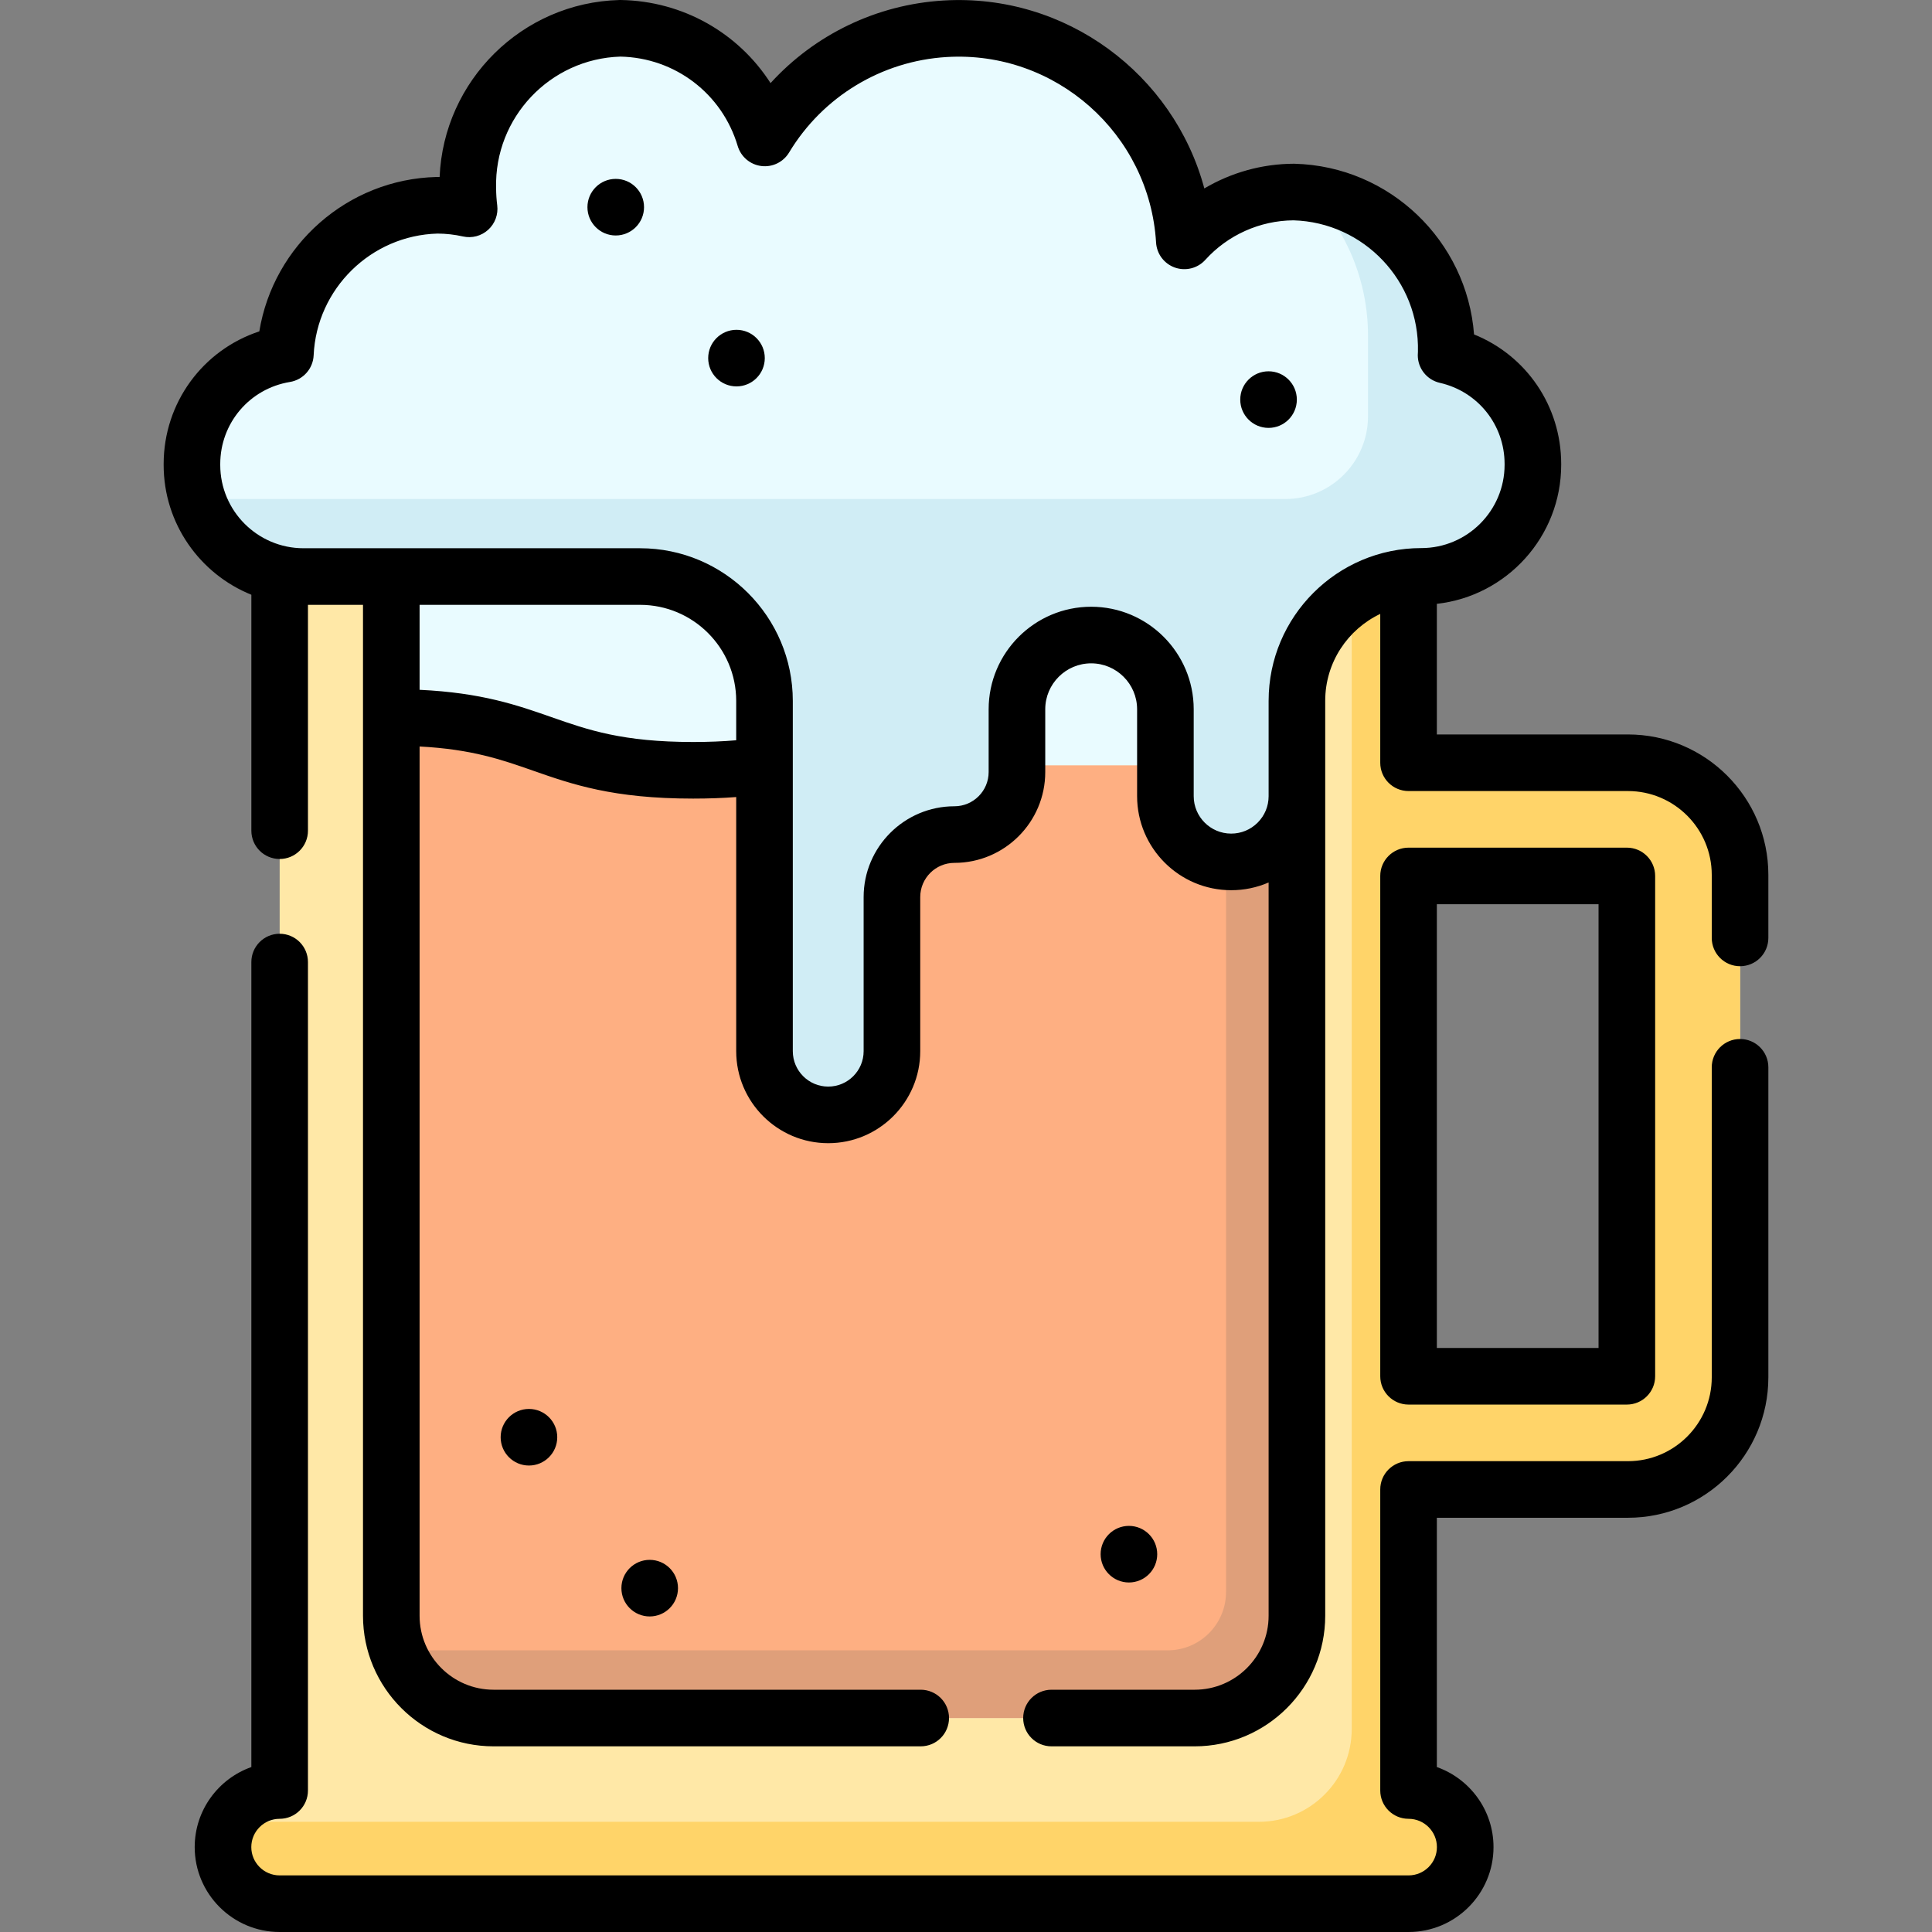 <svg id="Layer_1" enable-background="new 0 0 512 512" height="512" viewBox="0 0 512 512" width="512" xmlns="http://www.w3.org/2000/svg"><rect x="0" y="0" width="512" height="512" fill="#808080" stroke="none"/><g><path d="m431.423 202.135h-58.14v-49.38l-15.06-.03-284.11-.62v322.4c-5.88 0-10.97 3.37-13.44 8.29-1.01 2.02-1.58 4.29-1.58 6.71 0 4.14 1.68 7.89 4.4 10.6s6.47 4.39 10.62 4.39h299.17c8.29 0 15.01-6.71 15.01-14.99 0-4.15-1.68-7.89-4.4-10.61-2.71-2.71-6.47-4.39-10.61-4.39v-79.78h58.14c16.41 0 29.71-13.3 29.71-29.71v-133.17c0-16.41-13.3-29.71-29.71-29.71zm-.29 162.59h-57.85v-132.59h57.85z" fill="#ffe8a7"/><path d="m431.423 202.135h-58.14v-49.38l-15.06-.03v305.47c0 13.58-11.02 24.6-24.6 24.6h-272.95c-1.01 2.02-1.58 4.29-1.58 6.71 0 4.14 1.68 7.89 4.4 10.6s6.47 4.39 10.62 4.39h299.17c8.29 0 15.01-6.71 15.01-14.99 0-4.15-1.68-7.89-4.4-10.61-2.71-2.71-6.47-4.39-10.61-4.39v-79.78h58.14c16.41 0 29.71-13.3 29.71-29.71v-133.17c0-16.41-13.3-29.71-29.71-29.71zm-.29 162.59h-57.85v-132.59h57.85z" fill="#ffd469"/><path d="m343.693 152.105v276.09c0 14.97-12.13 27.1-27.1 27.1h-185.79c-14.97 0-27.11-12.13-27.11-27.1v-275.41z" fill="#e9fbff"/><path d="m343.693 202.825v225.37c0 14.97-12.13 27.1-27.1 27.1h-185.79c-11.75 0-21.76-7.48-25.52-17.94-1.03-2.86-1.59-5.95-1.59-9.16v-238.06c40 0 40 14 80 14 7.55 0 13.67-.5 18.91-1.31z" fill="#feaf82"/><path d="m343.693 202.825v225.37c0 14.97-12.13 27.1-27.1 27.1h-185.79c-11.75 0-21.76-7.48-25.52-17.94h204.17c8.54 0 15.46-6.93 15.46-15.46v-219.07z" fill="#df9f7a"/><g><path d="m406.227 122.93v.25c0 16.33-13.24 29.57-29.57 29.57-9.1 0-17.34 3.69-23.31 9.65-5.96 5.97-9.65 14.21-9.65 23.31v25.28c0 9.62-7.81 17.43-17.43 17.42-4.82 0-9.17-1.95-12.32-5.1s-5.1-7.51-5.1-12.32v-23.03c0-10.86-8.81-19.67-19.68-19.67-5.43 0-10.35 2.2-13.91 5.76s-5.76 8.48-5.76 13.91v16.65c0 4.57-1.85 8.71-4.85 11.71s-7.14 4.85-11.71 4.85-8.72 1.85-11.72 4.85c-2.99 3-4.85 7.14-4.85 11.71v40.84c0 9.33-7.56 16.89-16.88 16.89-9.33 0-16.89-7.56-16.89-16.89v-92.82c0-18.2-14.76-32.96-32.96-32.96h-89.2c-13.18 0-24.35-8.62-28.16-20.54-.92-2.85-1.41-5.88-1.41-9.03v-.25c.01-14.47 10.48-26.8 24.76-29.15.97-21.68 18.56-38.9 40.26-39.42 2.84 0 5.67.32 8.44.95-.23-1.78-.34-3.57-.36-5.36-.56-22.89 17.52-41.9 40.41-42.49 17.74.28 33.25 12.05 38.31 29.05 10.17-16.92 28.04-27.74 47.75-28.92 33.03-1.99 61.43 23.17 63.42 56.21 7.42-8.2 17.94-12.9 29-12.95 1.55.04 3.09.16 4.59.37 20.67 2.82 36.34 20.79 35.82 42.12 0 .28-.04.51-.04.76 6.72 1.53 12.47 5.28 16.54 10.37 4.06 5.09 6.46 11.53 6.46 18.42z" fill="#e9fbff"/><path d="m406.227 122.93v.25c0 16.33-13.24 29.57-29.57 29.57-9.1 0-17.34 3.69-23.31 9.65-5.96 5.97-9.65 14.21-9.65 23.31v25.28c0 9.62-7.81 17.43-17.43 17.42-4.82 0-9.17-1.95-12.32-5.1s-5.1-7.51-5.1-12.32v-23.03c0-10.86-8.81-19.67-19.68-19.67-5.43 0-10.35 2.2-13.91 5.76s-5.76 8.48-5.76 13.91v16.65c0 4.57-1.85 8.71-4.85 11.71s-7.14 4.85-11.71 4.85-8.72 1.85-11.72 4.85c-2.99 3-4.85 7.14-4.85 11.71v40.84c0 9.33-7.56 16.89-16.88 16.89-9.33 0-16.89-7.56-16.89-16.89v-92.82c0-18.2-14.76-32.96-32.96-32.96h-89.2c-13.18 0-24.35-8.62-28.16-20.54h288.33c12.11 0 21.93-9.82 21.93-21.93v-21.34c0-14.62-5.75-27.91-15.09-37.72 20.67 2.82 36.34 20.79 35.82 42.12 0 .28-.04.51-.04.76 6.72 1.53 12.47 5.28 16.54 10.37 4.06 5.09 6.46 11.53 6.46 18.42z" fill="#d0edf5"/></g></g><g><path d="m431.425 194.637h-50.644v-34.614c18.51-2.057 32.951-17.795 32.951-36.843v-.259c-.02-15.352-9.262-28.715-23.094-34.292-1.873-24.727-22.278-44.582-47.583-45.233-.075-.003-.151-.003-.224-.003-8.394.034-16.565 2.341-23.669 6.544-8.128-30.269-36.71-51.771-69.178-49.796-17.704 1.066-34.069 9.03-45.78 21.883-8.539-13.302-23.247-21.759-39.707-22.022-.104-.002-.208-.001-.313.002-25.872.666-46.621 21.406-47.681 46.902-.202-.003-.404-.005-.607-.005-.055.001-.125.001-.189.002-23.613.563-43.259 18.102-46.985 40.915-14.979 4.943-25.345 18.915-25.354 35.152v.249c0 15.556 9.632 28.904 23.245 34.396v62.528c0 4.143 3.358 7.5 7.5 7.5s7.5-3.357 7.5-7.5v-59.853h14.585v267.903c0 19.08 15.523 34.603 34.604 34.603h113.197c4.142 0 7.5-3.357 7.5-7.5s-3.358-7.5-7.5-7.5h-113.198c-10.81 0-19.604-8.794-19.604-19.603v-230.367c13.857.733 21.742 3.492 30.021 6.389 10.424 3.648 21.203 7.421 42.477 7.421 4.035 0 7.817-.135 11.407-.41v67.348c0 13.445 10.939 24.384 24.385 24.384s24.386-10.938 24.386-24.384v-40.841c0-4.998 4.066-9.063 9.065-9.063 13.27 0 24.065-10.795 24.065-24.064v-16.645c0-6.71 5.46-12.169 12.171-12.169s12.171 5.459 12.171 12.169v23.028c0 13.741 11.179 24.922 24.921 24.925h.005c3.472 0 6.835-.705 9.926-2.047v194.327c0 10.809-8.794 19.603-19.604 19.603h-37.938c-4.142 0-7.5 3.357-7.5 7.5s3.358 7.5 7.5 7.5h37.938c19.081 0 34.604-15.522 34.604-34.603v-242.483c0-10.15 5.971-18.931 14.584-23.017v39.443c0 4.143 3.358 7.5 7.5 7.5h58.144c12.246 0 22.208 9.962 22.208 22.206v16.716c0 4.143 3.358 7.5 7.5 7.5s7.5-3.357 7.5-7.5v-16.716c0-20.516-16.692-37.206-37.208-37.206zm-236.324 1.539c-3.54.308-7.316.46-11.407.46-18.725 0-27.855-3.195-37.521-6.578-9.122-3.193-18.515-6.48-34.976-7.252v-22.516h58.442c14.04 0 25.462 11.421 25.462 25.46zm141.096-10.465v25.278c0 2.651-1.033 5.144-2.908 7.019-1.875 1.874-4.367 2.906-7.019 2.906h-.002c-5.472-.001-9.924-4.453-9.924-9.925v-23.028c0-14.981-12.189-27.169-27.171-27.169s-27.171 12.188-27.171 27.169v16.645c0 4.998-4.067 9.064-9.065 9.064-13.27 0-24.065 10.795-24.065 24.063v40.841c0 5.174-4.21 9.384-9.386 9.384-5.175 0-9.385-4.21-9.385-9.384v-92.824c0-22.31-18.151-40.46-40.462-40.46h-89.199c-12.171 0-22.073-9.901-22.073-22.071v-.245c.006-10.843 7.777-19.99 18.478-21.751 3.499-.575 6.116-3.522 6.275-7.065.789-17.637 15.208-31.788 32.849-32.257 2.253.01 4.511.267 6.712.762 2.384.536 4.881-.121 6.691-1.766 1.809-1.644 2.704-4.066 2.397-6.491-.187-1.479-.287-2.983-.297-4.47 0-.045-.001-.089-.002-.133-.457-18.657 14.308-34.235 32.944-34.801 14.476.299 26.955 9.802 31.083 23.69.847 2.85 3.296 4.93 6.244 5.304 2.948.378 5.84-1.028 7.372-3.574 8.907-14.809 24.523-24.27 41.773-25.309 28.859-1.741 53.747 20.322 55.485 49.175.182 3.015 2.153 5.625 5.002 6.626 2.85.999 6.021.193 8.046-2.046 5.964-6.594 14.473-10.407 23.361-10.475 18.657.542 33.445 16.13 32.987 34.802v.004c-.024.313-.041.619-.041.945 0 3.501 2.422 6.537 5.836 7.313 10.096 2.296 17.156 11.13 17.169 21.473v.249c0 12.17-9.902 22.071-22.073 22.071-22.31.001-40.461 18.151-40.461 40.461z"/><path d="m373.281 372.228h57.852c4.142 0 7.5-3.357 7.5-7.5v-132.593c0-4.143-3.358-7.5-7.5-7.5h-57.852c-4.142 0-7.5 3.357-7.5 7.5v132.593c0 4.142 3.358 7.5 7.5 7.5zm7.5-132.593h42.852v117.593h-42.852z"/><path d="m461.133 275.346c-4.142 0-7.5 3.357-7.5 7.5v82.173c0 12.244-9.963 22.206-22.208 22.206h-58.144c-4.142 0-7.5 3.357-7.5 7.5v79.778c0 4.143 3.358 7.5 7.5 7.5 4.144 0 7.515 3.364 7.515 7.499s-3.371 7.498-7.515 7.498h-299.169c-4.144 0-7.515-3.363-7.515-7.498s3.371-7.499 7.515-7.499c4.142 0 7.5-3.357 7.5-7.5v-219.549c0-4.143-3.358-7.5-7.5-7.5s-7.5 3.357-7.5 7.5v213.332c-8.738 3.095-15.015 11.437-15.015 21.216 0 12.405 10.1 22.498 22.515 22.498h299.169c12.415 0 22.515-10.093 22.515-22.498 0-9.779-6.277-18.121-15.015-21.216v-66.062h50.644c20.517 0 37.208-16.69 37.208-37.206v-82.173c0-4.142-3.358-7.499-7.5-7.499z"/><circle cx="195.177" cy="94.902" r="7.499"/><circle cx="163.177" cy="54.905" r="7.499"/><circle cx="336.177" cy="105.897" r="7.499"/><circle cx="140.177" cy="380.882" r="7.499"/><circle cx="172.177" cy="420.877" r="7.499"/><circle cx="299.177" cy="411.875" r="7.499"/></g></svg>